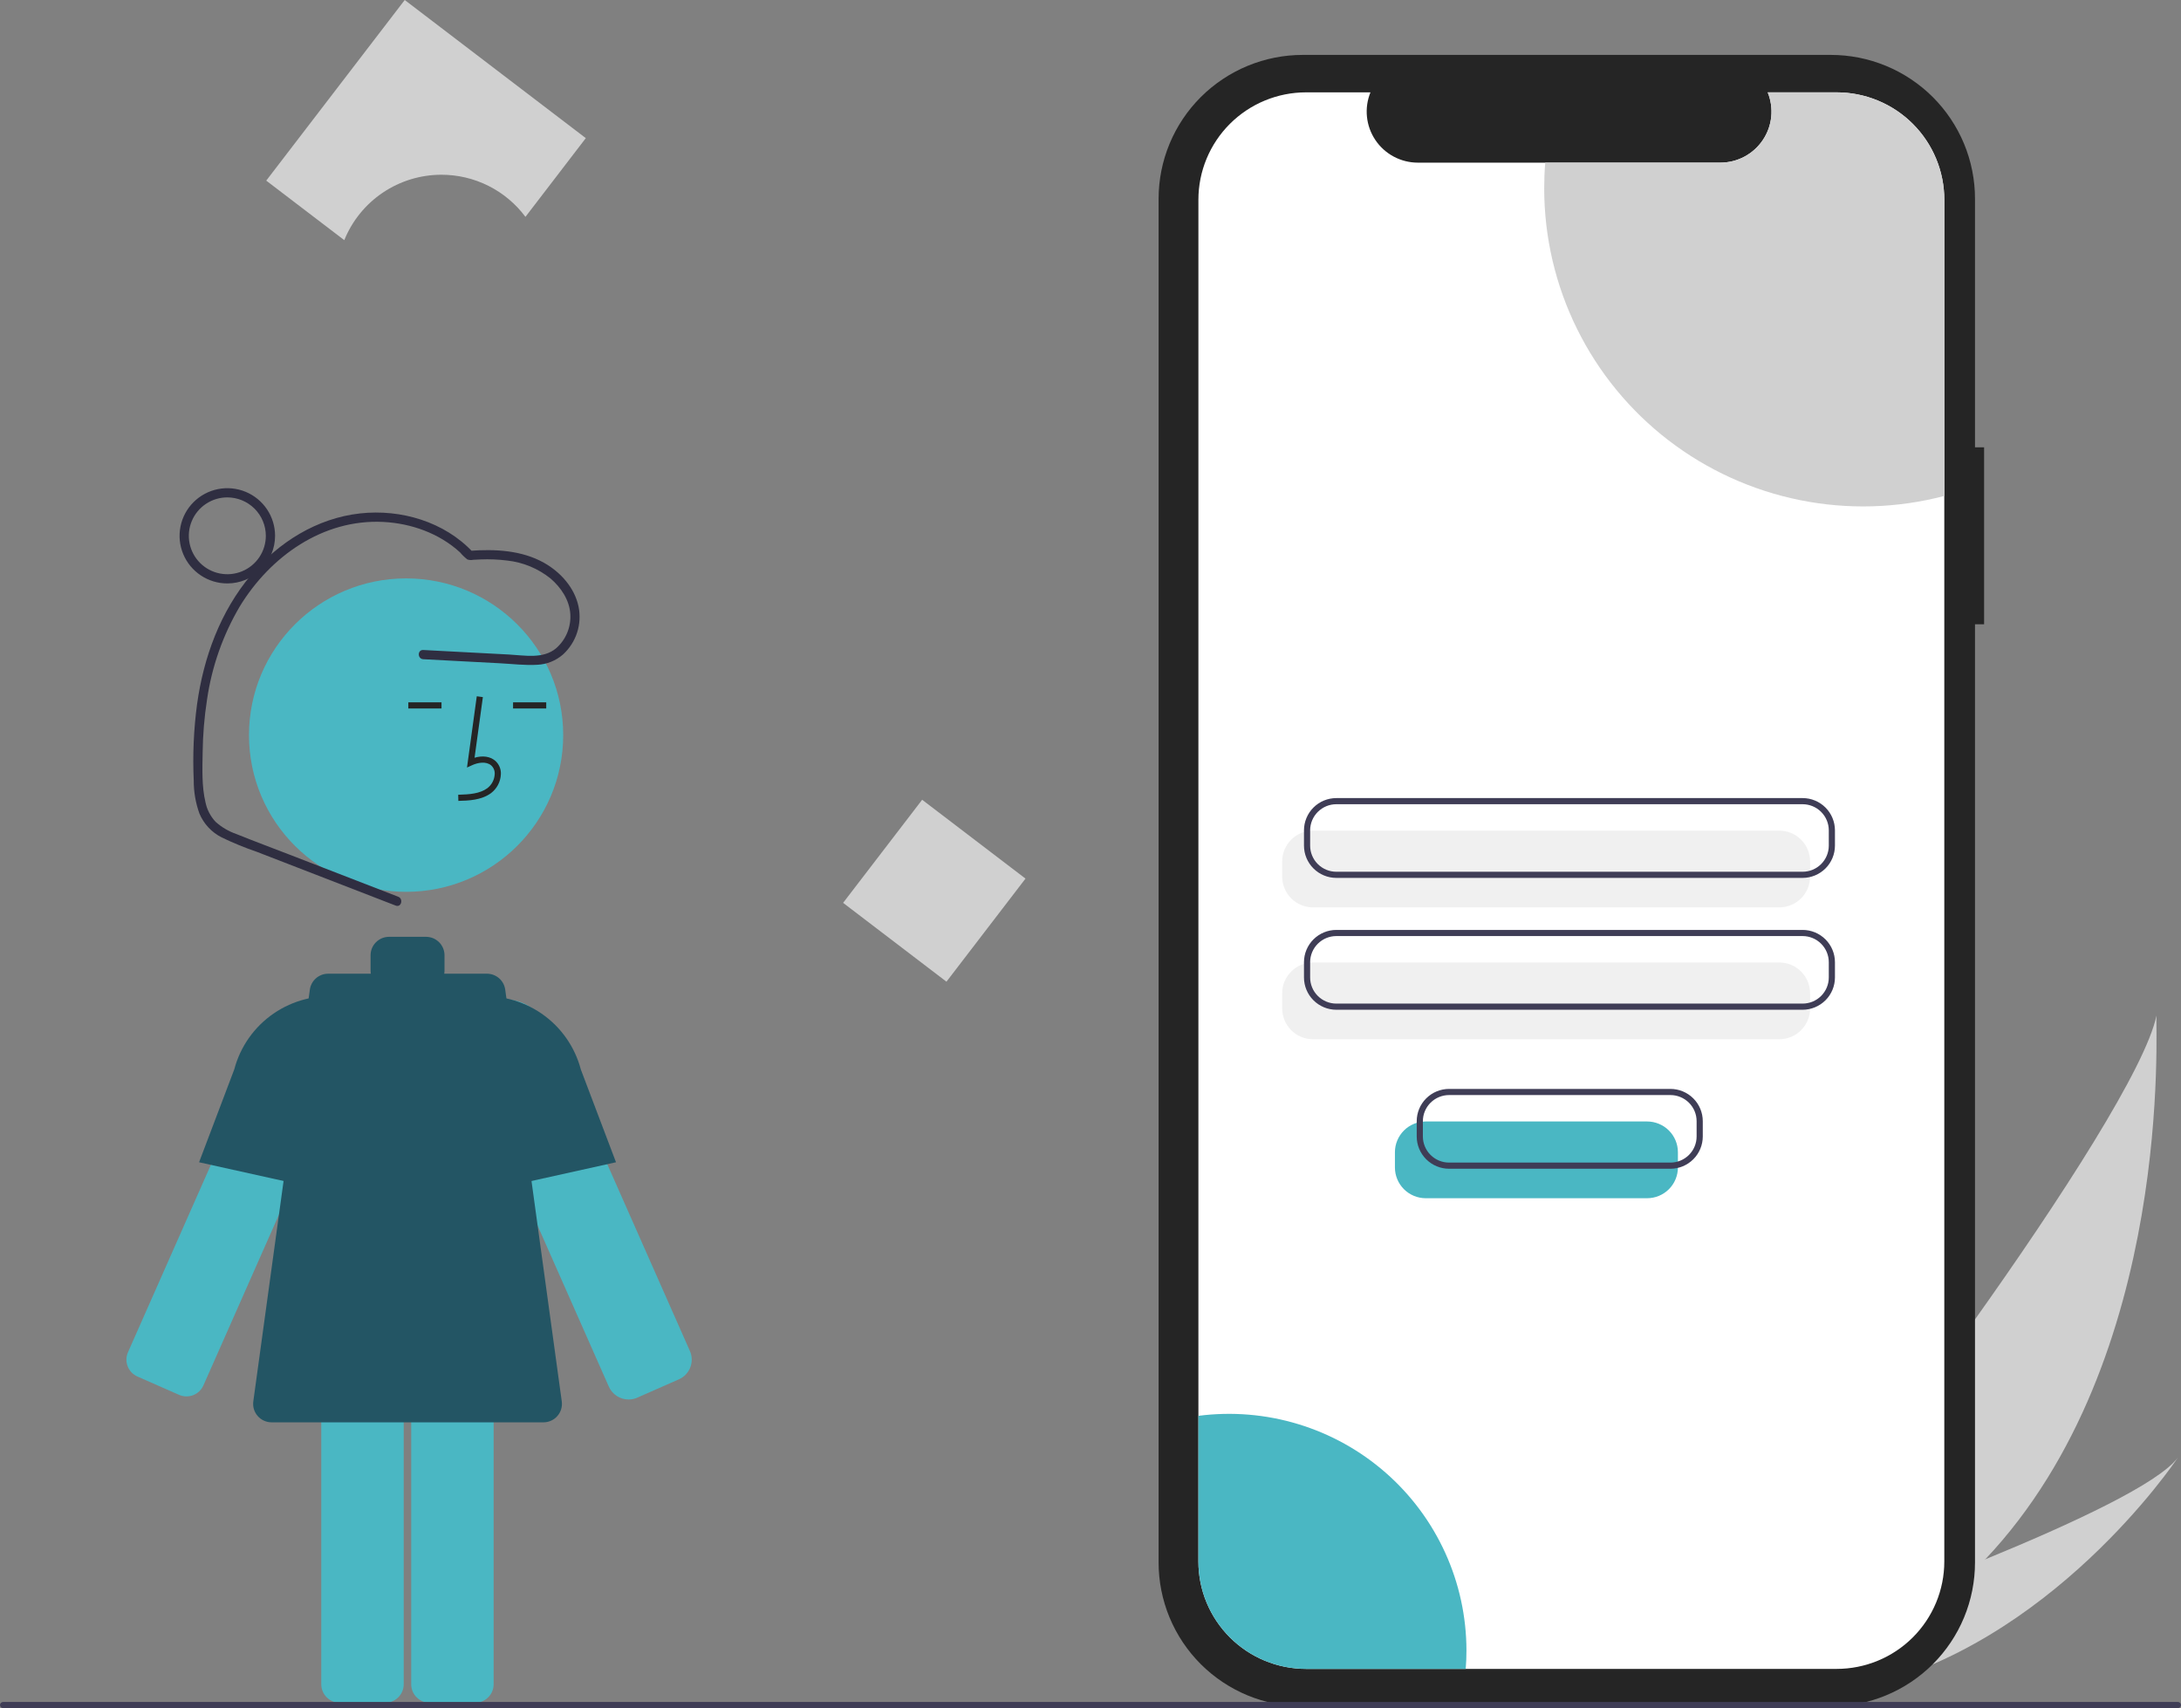 <svg width="203" height="159" viewBox="0 0 203 159" fill="none" xmlns="http://www.w3.org/2000/svg">
<rect x="0" y="0" width="203" height="159" fill="#808080" stroke="none"/>
<g clip-path="url(#clip0_7_177)">
<path d="M184.783 145.15C180.892 149.307 176.433 152.896 171.537 155.811C171.425 155.88 171.311 155.945 171.196 156.011L163.272 149.014C163.355 148.937 163.447 148.85 163.546 148.755C169.451 143.162 198.765 104.053 200.718 94.529C200.583 95.323 202.481 126.437 184.783 145.15Z" fill="#D0D0D0"/>
<path d="M173.067 157.161C172.917 157.197 172.764 157.23 172.611 157.261L166.666 152.011C166.782 151.971 166.918 151.923 167.073 151.869C169.624 150.968 177.222 148.248 184.782 145.15C192.907 141.819 200.992 138.056 202.731 135.646C202.358 136.206 190.868 153.19 173.067 157.161Z" fill="#D0D0D0"/>
<path d="M184.673 41.642H183.826V18.503C183.827 16.744 183.479 15.003 182.805 13.378C182.13 11.753 181.141 10.277 179.895 9.033C178.648 7.79 177.168 6.803 175.54 6.13C173.911 5.457 172.165 5.111 170.402 5.111H121.263C119.5 5.111 117.754 5.457 116.125 6.13C114.497 6.803 113.017 7.79 111.77 9.033C110.524 10.277 109.535 11.753 108.86 13.378C108.186 15.003 107.839 16.744 107.839 18.503V145.444C107.838 147.203 108.186 148.944 108.86 150.569C109.535 152.194 110.524 153.67 111.77 154.914C113.017 156.157 114.497 157.144 116.125 157.817C117.754 158.49 119.5 158.836 121.263 158.836H170.402C172.165 158.836 173.911 158.49 175.54 157.817C177.168 157.144 178.648 156.157 179.895 154.914C181.141 153.67 182.13 152.194 182.805 150.569C183.479 148.944 183.826 147.203 183.826 145.444V58.112H184.673V41.642Z" fill="#252525"/>
<path d="M180.969 18.595V145.351C180.969 146.665 180.71 147.965 180.206 149.178C179.702 150.392 178.963 151.494 178.032 152.423C177.101 153.351 175.996 154.088 174.779 154.59C173.563 155.092 172.259 155.351 170.942 155.35H121.566C120.25 155.35 118.946 155.092 117.73 154.589C116.514 154.087 115.409 153.35 114.479 152.422C113.548 151.493 112.81 150.391 112.306 149.178C111.802 147.965 111.543 146.664 111.543 145.351V18.595C111.543 17.282 111.802 15.982 112.306 14.768C112.81 13.555 113.548 12.453 114.479 11.524C115.409 10.596 116.514 9.859 117.73 9.357C118.946 8.854 120.25 8.596 121.566 8.596H127.558C127.264 9.317 127.152 10.1 127.232 10.875C127.312 11.649 127.582 12.393 128.018 13.039C128.453 13.685 129.042 14.215 129.731 14.582C130.42 14.948 131.188 15.14 131.969 15.14H160.12C160.901 15.141 161.67 14.95 162.36 14.584C163.05 14.218 163.638 13.688 164.074 13.041C164.51 12.395 164.78 11.651 164.86 10.876C164.939 10.1 164.826 9.317 164.531 8.596H170.942C172.259 8.595 173.563 8.854 174.779 9.356C175.996 9.858 177.101 10.595 178.032 11.523C178.963 12.452 179.702 13.554 180.206 14.768C180.71 15.981 180.969 17.282 180.969 18.595Z" fill="white"/>
<path d="M165.61 84.464H122.209C121.449 84.463 120.72 84.162 120.183 83.626C119.645 83.089 119.343 82.362 119.342 81.604V80.18C119.343 79.422 119.645 78.695 120.183 78.158C120.72 77.622 121.449 77.321 122.209 77.32H165.61C166.37 77.321 167.099 77.622 167.636 78.158C168.174 78.695 168.476 79.422 168.477 80.18V81.604C168.476 82.362 168.174 83.089 167.636 83.626C167.099 84.162 166.37 84.463 165.61 84.464Z" fill="#F0F0F0"/>
<path d="M165.61 96.737H122.209C121.449 96.737 120.72 96.435 120.183 95.899C119.645 95.362 119.343 94.635 119.342 93.877V92.453C119.343 91.695 119.645 90.968 120.183 90.432C120.72 89.895 121.449 89.594 122.209 89.593H165.61C166.37 89.594 167.099 89.895 167.636 90.432C168.174 90.968 168.476 91.695 168.477 92.453V93.877C168.476 94.635 168.174 95.362 167.636 95.899C167.099 96.435 166.37 96.737 165.61 96.737Z" fill="#F0F0F0"/>
<path d="M167.781 81.719H124.38C123.582 81.718 122.817 81.402 122.253 80.839C121.688 80.276 121.371 79.512 121.37 78.716V77.292C121.371 76.496 121.688 75.733 122.253 75.169C122.817 74.606 123.582 74.29 124.38 74.289H167.781C168.579 74.29 169.344 74.606 169.909 75.169C170.473 75.733 170.79 76.496 170.791 77.292V78.716C170.79 79.512 170.473 80.276 169.909 80.839C169.344 81.402 168.579 81.718 167.781 81.719ZM124.38 74.861C123.734 74.862 123.115 75.118 122.658 75.574C122.201 76.03 121.944 76.648 121.943 77.292V78.716C121.944 79.361 122.201 79.979 122.658 80.434C123.115 80.89 123.734 81.147 124.38 81.147H167.781C168.427 81.147 169.046 80.89 169.503 80.434C169.96 79.979 170.217 79.361 170.218 78.716V77.292C170.217 76.648 169.96 76.03 169.503 75.574C169.046 75.118 168.427 74.862 167.781 74.861H124.38Z" fill="#3F3D56"/>
<path d="M167.781 93.993H124.38C123.582 93.992 122.817 93.675 122.253 93.112C121.688 92.549 121.371 91.785 121.37 90.989V89.565C121.371 88.769 121.688 88.006 122.253 87.443C122.817 86.879 123.582 86.563 124.38 86.562H167.781C168.579 86.563 169.344 86.879 169.909 87.443C170.473 88.006 170.79 88.769 170.791 89.565V90.989C170.79 91.785 170.473 92.549 169.909 93.112C169.344 93.675 168.579 93.992 167.781 93.993ZM124.38 87.134C123.734 87.135 123.115 87.391 122.658 87.847C122.201 88.303 121.944 88.921 121.943 89.565V90.989C121.944 91.634 122.201 92.252 122.658 92.707C123.115 93.163 123.734 93.42 124.38 93.42H167.781C168.427 93.42 169.046 93.163 169.503 92.707C169.96 92.252 170.217 91.634 170.218 90.989V89.565C170.217 88.921 169.96 88.303 169.503 87.847C169.046 87.391 168.427 87.135 167.781 87.134H124.38Z" fill="#3F3D56"/>
<path d="M180.969 18.595V46.166C176.578 47.319 171.98 47.451 167.529 46.553C163.078 45.654 158.893 43.75 155.296 40.985C151.699 38.22 148.786 34.669 146.781 30.604C144.775 26.54 143.731 22.071 143.729 17.541C143.729 16.732 143.761 15.932 143.826 15.14H160.12C160.901 15.141 161.67 14.95 162.36 14.584C163.05 14.218 163.638 13.688 164.074 13.041C164.51 12.395 164.78 11.651 164.86 10.876C164.939 10.1 164.826 9.317 164.531 8.596H170.942C172.259 8.595 173.563 8.854 174.779 9.356C175.996 9.858 177.101 10.595 178.032 11.523C178.963 12.452 179.702 13.554 180.206 14.768C180.71 15.981 180.969 17.282 180.969 18.595Z" fill="#D0D0D0"/>
<path d="M136.492 153.628C136.492 154.21 136.47 154.783 136.423 155.35H121.566C120.25 155.35 118.946 155.092 117.73 154.589C116.514 154.087 115.409 153.35 114.479 152.422C113.548 151.493 112.81 150.391 112.306 149.178C111.802 147.965 111.543 146.664 111.543 145.351V131.793C114.657 131.389 117.822 131.652 120.827 132.564C123.831 133.476 126.606 135.016 128.967 137.082C131.328 139.149 133.22 141.693 134.517 144.546C135.815 147.399 136.488 150.495 136.492 153.628Z" fill="#4AB7C3"/>
<path d="M16.665 129.839C17.082 130.022 17.555 130.032 17.981 129.868C18.406 129.703 18.748 129.377 18.933 128.961L32.317 98.7C32.623 98.008 32.717 97.24 32.586 96.495C32.455 95.749 32.105 95.059 31.581 94.511C31.057 93.964 30.382 93.584 29.642 93.42C28.901 93.255 28.128 93.313 27.421 93.587C26.603 93.898 25.919 94.483 25.485 95.24C25.416 95.36 25.353 95.484 25.297 95.61L11.913 125.871C11.822 126.078 11.773 126.3 11.767 126.525C11.762 126.75 11.802 126.975 11.883 127.185C11.965 127.395 12.087 127.587 12.243 127.75C12.399 127.913 12.586 128.043 12.793 128.134L16.665 129.839Z" fill="#4AB7C3"/>
<path d="M31.768 111.124L18.529 108.189L21.806 99.541C22.364 97.428 23.663 95.584 25.467 94.344C27.271 93.104 29.462 92.55 31.64 92.783L31.768 92.797L31.768 111.124Z" fill="#235564"/>
<path d="M58.507 130.271C58.118 130.271 57.737 130.158 57.411 129.946C57.085 129.734 56.827 129.432 56.669 129.077L43.285 98.816C42.859 97.853 42.82 96.764 43.174 95.773C43.529 94.782 44.251 93.964 45.191 93.488C46.132 93.011 47.22 92.913 48.231 93.212C49.242 93.512 50.1 94.187 50.628 95.098C50.702 95.227 50.769 95.359 50.829 95.495L64.213 125.756C64.428 126.242 64.441 126.793 64.248 127.288C64.056 127.783 63.674 128.182 63.187 128.396L59.184 130.158L59.182 130.154C58.966 130.231 58.737 130.271 58.507 130.271Z" fill="#4AB7C3"/>
<path d="M39.994 119.88C39.538 119.88 39.1 120.061 38.778 120.383C38.455 120.705 38.274 121.141 38.273 121.596V156.783C38.274 157.238 38.455 157.674 38.778 157.996C39.1 158.318 39.538 158.499 39.994 158.499H44.226C44.682 158.499 45.119 158.318 45.442 157.996C45.764 157.674 45.946 157.238 45.946 156.783V121.596C45.946 121.141 45.764 120.705 45.442 120.383C45.119 120.061 44.682 119.88 44.226 119.88H39.994Z" fill="#4AB7C3"/>
<path d="M31.623 119.88C31.167 119.88 30.73 120.061 30.408 120.383C30.085 120.705 29.904 121.141 29.903 121.596V156.783C29.904 157.238 30.085 157.674 30.408 157.996C30.73 158.318 31.167 158.499 31.623 158.499H35.855C36.312 158.499 36.749 158.318 37.071 157.996C37.394 157.674 37.575 157.238 37.576 156.783V121.596C37.575 121.141 37.394 120.705 37.071 120.383C36.749 120.061 36.312 119.88 35.855 119.88H31.623Z" fill="#4AB7C3"/>
<path d="M37.798 83.016C45.874 83.016 52.421 76.484 52.421 68.427C52.421 60.371 45.874 53.84 37.798 53.84C29.722 53.84 23.175 60.371 23.175 68.427C23.175 76.484 29.722 83.016 37.798 83.016Z" fill="#4AB7C3"/>
<path d="M42.664 74.551C43.612 74.525 44.792 74.492 45.701 73.83C45.971 73.625 46.194 73.363 46.352 73.063C46.511 72.763 46.602 72.432 46.618 72.093C46.635 71.852 46.595 71.611 46.503 71.388C46.41 71.165 46.267 70.966 46.085 70.808C45.61 70.407 44.917 70.314 44.17 70.533L44.944 64.89L44.376 64.813L43.466 71.446L43.941 71.229C44.49 70.977 45.246 70.849 45.715 71.245C45.83 71.348 45.92 71.477 45.977 71.62C46.034 71.764 46.058 71.919 46.045 72.073C46.031 72.325 45.963 72.571 45.845 72.795C45.727 73.018 45.563 73.214 45.362 73.368C44.655 73.883 43.715 73.95 42.648 73.98L42.664 74.551Z" fill="#252525"/>
<path d="M50.842 65.377H47.754V65.949H50.842V65.377Z" fill="#252525"/>
<path d="M41.094 65.377H38.005V65.949H41.094V65.377Z" fill="#252525"/>
<path d="M52.287 130.449L47.024 92.12C46.968 91.709 46.764 91.332 46.451 91.059C46.137 90.787 45.736 90.637 45.32 90.637H41.347C41.364 90.542 41.372 90.446 41.373 90.35V88.92C41.373 88.465 41.192 88.029 40.869 87.707C40.546 87.385 40.109 87.204 39.653 87.204H36.212C35.756 87.204 35.318 87.385 34.995 87.707C34.673 88.029 34.492 88.465 34.492 88.92V90.35C34.492 90.446 34.501 90.542 34.517 90.637H30.545C30.129 90.637 29.727 90.787 29.414 91.059C29.1 91.332 28.896 91.709 28.84 92.12L23.577 130.449C23.544 130.692 23.563 130.939 23.633 131.174C23.703 131.409 23.823 131.626 23.985 131.81C24.146 131.995 24.346 132.143 24.569 132.244C24.793 132.346 25.036 132.398 25.281 132.398H50.583C50.829 132.398 51.071 132.346 51.295 132.244C51.519 132.143 51.718 131.995 51.879 131.81C52.041 131.626 52.161 131.409 52.231 131.174C52.301 130.939 52.321 130.692 52.287 130.449Z" fill="#235564"/>
<path d="M44.097 111.124V92.797L44.224 92.783C46.405 92.55 48.598 93.106 50.403 94.349C52.209 95.591 53.507 97.439 54.063 99.556L57.335 108.189L44.097 111.124Z" fill="#235564"/>
<path d="M37.062 83.471L26.948 79.554C25.294 78.914 23.631 78.293 21.985 77.63C21.281 77.385 20.631 77.004 20.075 76.507C19.591 75.996 19.261 75.359 19.123 74.669C18.772 73.19 18.836 71.573 18.861 70.063C18.88 68.412 19.016 66.764 19.268 65.132C19.71 62.064 20.747 59.113 22.322 56.442C25.159 51.799 30.046 48.306 35.667 48.584C38.27 48.714 40.887 49.645 42.821 51.42C43.022 51.661 43.249 51.88 43.496 52.073C43.668 52.137 43.855 52.15 44.034 52.109C44.27 52.094 44.506 52.082 44.742 52.074C45.562 52.04 46.384 52.074 47.198 52.177C48.682 52.337 50.088 52.92 51.249 53.855C52.216 54.685 53.002 55.855 53.083 57.156C53.122 57.754 53.023 58.352 52.794 58.905C52.564 59.458 52.211 59.951 51.76 60.346C50.553 61.36 48.832 61.004 47.384 60.927L42.081 60.647L39.395 60.505C38.842 60.476 38.843 61.334 39.395 61.363L46.536 61.741C47.683 61.801 48.866 61.95 50.014 61.881C50.897 61.841 51.739 61.503 52.404 60.922C53.01 60.366 53.462 59.663 53.715 58.881C53.968 58.099 54.014 57.265 53.848 56.46C53.48 54.704 52.17 53.252 50.635 52.388C48.545 51.212 46.05 51.1 43.713 51.273L44.017 51.399C41.373 48.568 37.322 47.373 33.52 47.791C29.505 48.233 25.934 50.467 23.369 53.522C20.508 56.929 18.95 61.177 18.343 65.545C18.028 67.903 17.924 70.284 18.033 72.661C18.029 73.709 18.209 74.75 18.564 75.736C18.97 76.696 19.704 77.481 20.636 77.952C21.704 78.466 22.802 78.916 23.924 79.3L27.65 80.743L34.97 83.577L36.833 84.298C37.349 84.498 37.573 83.669 37.062 83.471Z" fill="#2F2E41"/>
<path d="M21.159 54.309C20.28 54.309 19.421 54.05 18.69 53.562C17.959 53.075 17.389 52.383 17.053 51.573C16.716 50.763 16.628 49.871 16.8 49.011C16.971 48.151 17.395 47.361 18.016 46.741C18.638 46.121 19.43 45.699 20.292 45.528C21.154 45.356 22.047 45.444 22.86 45.78C23.672 46.115 24.366 46.684 24.854 47.413C25.342 48.142 25.603 48.999 25.603 49.876C25.602 51.051 25.133 52.178 24.3 53.01C23.467 53.841 22.337 54.308 21.159 54.309ZM21.159 46.3C20.45 46.3 19.757 46.51 19.168 46.903C18.578 47.296 18.119 47.854 17.848 48.508C17.576 49.161 17.505 49.88 17.644 50.574C17.782 51.267 18.123 51.904 18.625 52.404C19.126 52.904 19.764 53.245 20.46 53.383C21.155 53.521 21.875 53.45 22.53 53.179C23.185 52.909 23.745 52.45 24.139 51.862C24.533 51.274 24.743 50.583 24.743 49.876C24.742 48.928 24.364 48.019 23.692 47.349C23.02 46.679 22.109 46.301 21.159 46.3Z" fill="#2F2E41"/>
<path d="M95.45 81.785L85.831 74.446L78.474 84.042L88.093 91.381L95.45 81.785Z" fill="#D0D0D0"/>
<path d="M41.086 16.266C42.606 16.265 44.105 16.619 45.463 17.3C46.821 17.98 48.001 18.969 48.907 20.186L54.524 12.859L37.671 0L24.781 16.813L32.045 22.355C32.772 20.557 34.021 19.016 35.632 17.931C37.243 16.846 39.142 16.267 41.086 16.266Z" fill="#D0D0D0"/>
<path d="M202.713 159H0.287C0.211 159 0.138 158.97 0.084 158.916C0.03 158.863 0 158.79 0 158.714C0 158.638 0.03 158.565 0.084 158.512C0.138 158.458 0.211 158.428 0.287 158.428H202.713C202.789 158.428 202.862 158.458 202.916 158.512C202.97 158.565 203 158.638 203 158.714C203 158.79 202.97 158.863 202.916 158.916C202.862 158.97 202.789 159 202.713 159Z" fill="#3F3D56"/>
<path d="M153.307 111.537H132.703C131.943 111.536 131.214 111.235 130.676 110.699C130.139 110.162 129.836 109.435 129.835 108.677V107.253C129.836 106.495 130.139 105.768 130.676 105.231C131.214 104.695 131.943 104.394 132.703 104.393H153.307C154.067 104.394 154.796 104.695 155.334 105.231C155.871 105.768 156.174 106.495 156.174 107.253V108.677C156.174 109.435 155.871 110.162 155.334 110.699C154.796 111.235 154.067 111.536 153.307 111.537Z" fill="#4AB7C3"/>
<path d="M155.478 108.793H134.874C134.076 108.792 133.31 108.475 132.746 107.912C132.182 107.349 131.864 106.585 131.863 105.789V104.365C131.864 103.569 132.182 102.806 132.746 102.243C133.31 101.68 134.076 101.363 134.874 101.362H155.478C156.277 101.363 157.042 101.68 157.606 102.243C158.171 102.806 158.488 103.569 158.489 104.365V105.789C158.488 106.585 158.171 107.349 157.606 107.912C157.042 108.475 156.277 108.792 155.478 108.793ZM134.874 101.934C134.228 101.935 133.608 102.191 133.151 102.647C132.694 103.103 132.437 103.721 132.437 104.365V105.789C132.437 106.434 132.694 107.052 133.151 107.508C133.608 107.963 134.228 108.22 134.874 108.22H155.478C156.124 108.22 156.744 107.963 157.201 107.508C157.658 107.052 157.915 106.434 157.915 105.789V104.365C157.915 103.721 157.658 103.103 157.201 102.647C156.744 102.191 156.124 101.935 155.478 101.934H134.874Z" fill="#3F3D56"/>
</g>
<defs>
<clipPath id="clip0_7_177">
<rect width="203" height="159" fill="white"/>
</clipPath>
</defs>
</svg>
